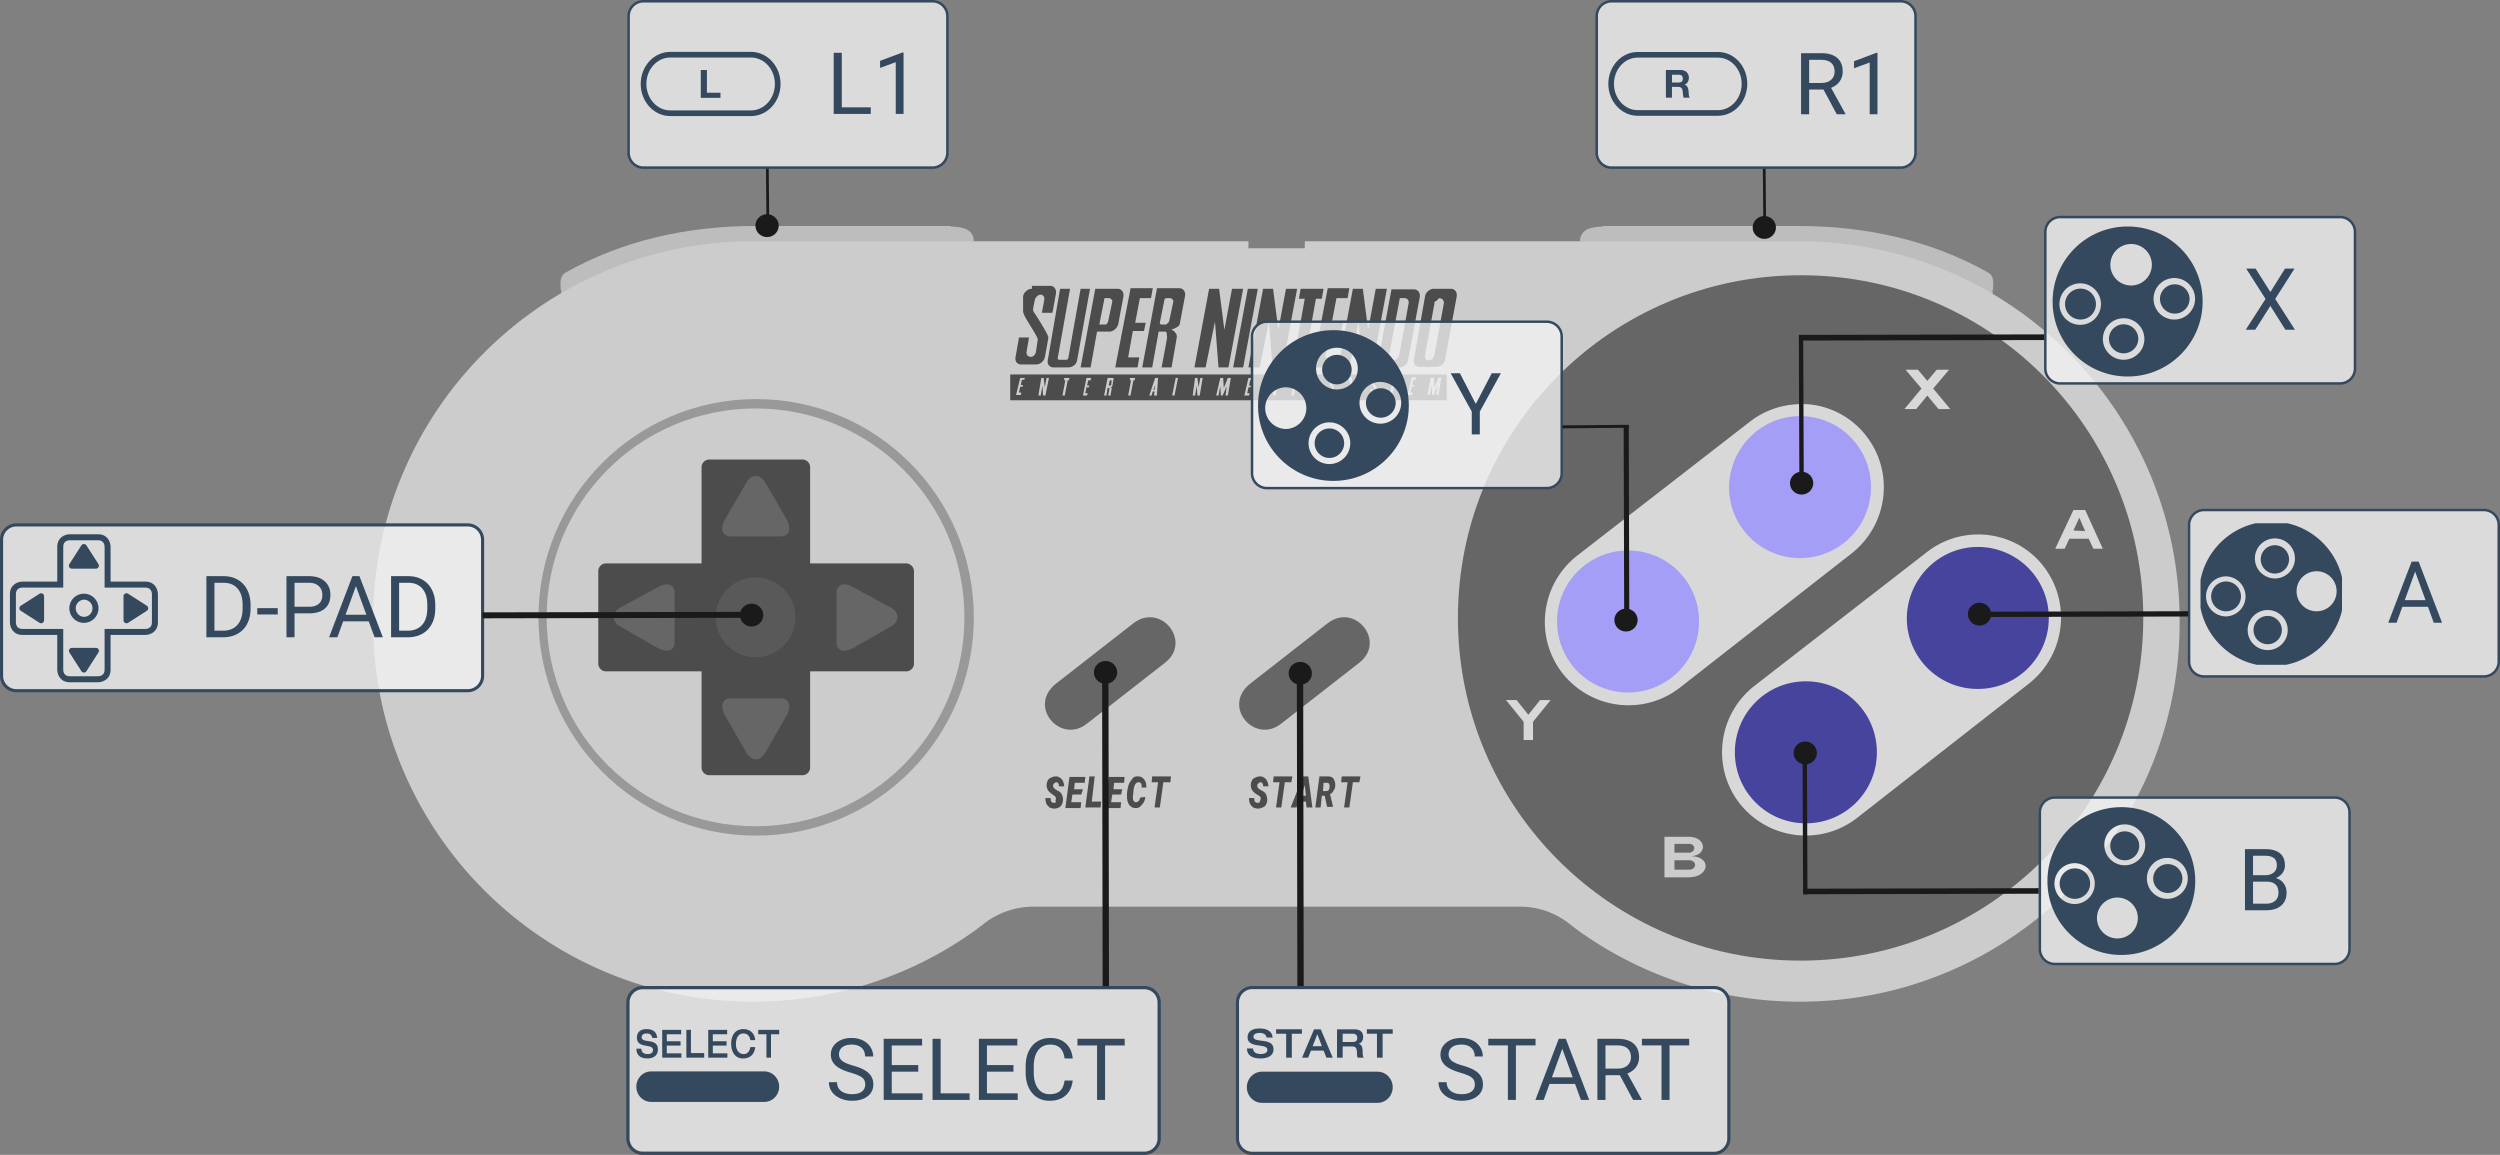 <svg xmlns="http://www.w3.org/2000/svg" xmlns:xlink="http://www.w3.org/1999/xlink" viewBox="0 0 633.876 292.823"><rect x="0" y="0" width="633.876" height="292.823" fill="#808080" stroke="none"/><path d="M406.403 57.446c-1.19 0-2.529.149-3.719.595-1.19.446-2.083 1.637-2.083 3.124h.744c0 .298 0 .744.446.744l52.965-.149c18.895.595 35.409 6.1 49.691 14.878.595.298.893-.298.893-.595 0-1.041-.149-1.785-.149-2.529h.149c0-1.041.149-1.785 0-2.529s-.446-1.488-1.339-1.934c-14.283-8.034-30.648-11.753-48.055-11.753h-49.543v.148zm-165.291 0c1.19 0 2.529.149 3.719.595 1.19.446 2.083 1.637 2.083 3.124h-.744c0 .298 0 .744-.446.744l-52.965-.149c-18.895.595-35.409 6.1-49.691 14.878-.595.298-.893-.298-.893-.595 0-1.041.149-1.785.149-2.529h-.149c0-1.041-.149-1.785 0-2.529s.446-1.488 1.339-1.934c14.283-8.034 30.648-11.753 48.055-11.753h49.543v.148z" fill="#bdbdbd"/><path d="M190.974 61.166h125.568v1.785h14.283v-1.785h125.419c53.262 0 96.407 43.145 96.407 96.407.149 53.262-42.996 96.407-96.259 96.407-21.126 0-40.467-6.695-56.386-18.151l-1.934-1.488c-3.571-2.827-7.885-4.463-12.795-4.463H262.089a20.572 20.572 0 0 0-12.795 4.463l-1.934 1.488c-15.919 11.456-35.409 18.151-56.386 18.151-53.262 0-96.407-43.145-96.407-96.407s43.145-96.407 96.407-96.407z" fill="#ccc"/><path d="M94.567 255.468V56.256H552.65v199.212H94.567z" fill="none"/><path d="M267.743 202.652c0-.446-.149-.744-.446-.893l-.595-.446c-.893-.595-1.339-1.339-1.339-2.232 0-.446.149-.893.298-1.19.149-.298.446-.595.893-.744a2.8 2.8 0 0 1 1.19-.298c.595 0 1.041.298 1.488.744.298.446.595 1.041.595 1.785h-1.339c0-.298 0-.595-.149-.744s-.298-.298-.446-.298c-.298 0-.446.149-.595.298s-.298.298-.298.595c0 .298.149.595.595.893s.744.446 1.041.595c.595.446.893 1.19.893 2.083 0 .446-.149.893-.298 1.19a1.79 1.79 0 0 1-.744.744 2.8 2.8 0 0 1-1.19.298c-.298 0-.595-.149-.893-.149-.298-.149-.446-.298-.744-.595-.446-.446-.595-1.19-.595-1.934h1.339c0 .446 0 .744.149.893s.298.298.595.298c.298 0 .446 0 .595-.149-.149-.297-.149-.595 0-.744zm29.011-4.314h-1.785l-.893 6.397h-1.339l.893-6.397h-1.637l.149-1.488h4.761l-.149 1.488zm-6.397 3.719a2.515 2.515 0 0 1-.446 1.488c-.298.446-.595.744-.893 1.041-.446.298-.744.298-1.19.298-.595 0-1.041-.298-1.488-.744-.298-.446-.595-1.19-.595-2.083 0-.595 0-1.19.149-1.934s.298-1.339.595-1.785.595-.893.893-1.19c.446-.298.744-.298 1.19-.298.595 0 1.19.298 1.488.744.446.446.595 1.19.595 2.083h-1.19c0-.446 0-.893-.149-1.041-.149-.149-.298-.298-.595-.298-.744 0-1.19.744-1.339 2.232 0 .744-.149 1.19-.149 1.488 0 .893.298 1.339.744 1.339.298 0 .595-.149.744-.298l.446-.893 1.19-.149zm-6.1-.595h-2.232l-.298 1.934h2.529l-.149 1.488h-4.017l1.041-7.885h4.017l-.149 1.488h-2.529l-.149 1.637h2.232l-.296 1.338zm-7.439 1.785h2.38l-.149 1.488h-3.868l1.041-7.885h1.339l-.743 6.397zm-2.678-1.785h-2.232l-.298 1.934h2.529l-.149 1.488h-3.868l1.041-7.885h4.017l-.149 1.488h-2.529l-.149 1.637h2.232l-.445 1.338zm45.526 1.19c0-.446-.149-.744-.446-.893l-.744-.446c-.893-.595-1.339-1.339-1.339-2.232 0-.446.149-.893.298-1.19.149-.298.446-.595.893-.744a2.8 2.8 0 0 1 1.19-.298c.595 0 1.041.298 1.488.744.298.446.595 1.041.595 1.785h-1.339c0-.298 0-.595-.149-.744s-.298-.298-.446-.298c-.298 0-.446.149-.595.298s-.298.298-.298.595c0 .298.149.595.595.893s.744.446 1.041.595c.595.446.893 1.19.893 2.083 0 .446-.149.893-.298 1.19a1.525 1.525 0 0 1-.893.744 2.8 2.8 0 0 1-1.19.298c-.298 0-.595-.149-.893-.149-.298-.149-.446-.298-.744-.595-.446-.446-.595-1.19-.595-1.934h1.339c0 .446 0 .744.149.893s.298.298.595.298c.298 0 .446 0 .595-.149.149-.297.149-.595.298-.744zm24.994-4.314h-1.637l-.893 6.397h-1.339l.893-6.397h-1.637l.149-1.488h4.761l-.297 1.488zm-9.224 2.231h.744c.149 0 .446 0 .595-.149s.298-.298.298-.595c0-.298.149-.446 0-.744 0-.446-.298-.595-.595-.595h-.893l-.149 2.083zm-.297 1.339l-.298 2.827h-1.339l1.041-7.885h2.083c.595 0 1.19.149 1.488.595s.446 1.041.446 1.637-.149 1.041-.446 1.339a1.34 1.34 0 0 1-.893.893l.744 3.124v.149h-1.488l-.595-2.827h-.744v.148h.001zm-5.803 1.339l-.595 1.488h-1.488l3.124-7.885h1.339l1.041 7.885h-1.488l-.149-1.488h-1.784zm.596-1.487h1.19l-.298-2.678-.892 2.678zm-2.53-3.422h-1.637l-.893 6.397h-1.339l.893-6.397h-1.637l.149-1.488h4.761l-.297 1.488z" fill="#4c4c4c"/><path d="M246.319 156.531c0 30.202-24.399 54.75-54.601 54.75s-54.601-24.548-54.601-54.75 24.399-54.75 54.601-54.75 54.601 24.549 54.601 54.75" fill="#999"/><path d="M246.319 156.531c0 30.202-24.399 54.75-54.601 54.75s-54.601-24.548-54.601-54.75 24.399-54.75 54.601-54.75 54.601 24.549 54.601 54.75" fill="none" stroke="#999" stroke-width="1.19"/><path d="M244.534 156.531c0 29.309-23.655 52.965-52.965 52.965s-52.965-23.656-52.965-52.965 23.656-52.965 52.965-52.965 52.965 23.656 52.965 52.965" fill="#ccc"/><path d="M543.426 156.68c0 47.906-38.979 86.886-86.886 86.886-48.055 0-86.886-38.98-86.886-86.886 0-48.055 38.979-86.886 86.886-86.886 47.907-.148 86.886 38.831 86.886 86.886" fill="#666"/><path d="M229.656 142.844h-24.251v-24.399c0-1.041-.893-1.934-1.934-1.934h-23.656c-1.041 0-1.934.893-1.934 1.934v24.399H153.63c-1.041 0-1.934.893-1.934 1.934v23.507c0 1.041.893 1.934 1.934 1.934h24.251v24.399c0 1.041.893 1.934 1.934 1.934h23.656c1.041 0 1.934-.893 1.934-1.934v-24.399h24.399c1.041 0 1.934-.893 1.934-1.934v-23.656a2.085 2.085 0 0 0-2.082-1.785" fill="#4c4c4c"/><path d="M157.351 154.002c-2.38 1.339-2.38 3.571 0 4.91l9.373 5.356c2.38 1.339 4.314.744 4.314-1.339v-12.646c0-2.083-1.934-2.827-4.315-1.339l-9.372 5.058c-2.38 1.339-2.38 3.571 0 4.91l9.373 5.356c2.38 1.339 4.315.744 4.315-1.339v-12.646c0-2.083-1.934-2.827-4.315-1.339l-9.373 5.058zm68.437 0c2.38 1.339 2.38 3.571 0 4.91l-9.373 5.356c-2.38 1.339-4.315.744-4.315-1.339v-12.646c0-2.083 1.934-2.827 4.315-1.339l9.373 5.058c2.38 1.339 2.38 3.571 0 4.91l-9.373 5.356c-2.38 1.339-4.315.744-4.315-1.339v-12.646c0-2.083 1.934-2.827 4.315-1.339l9.373 5.058zm-31.69-31.54c-1.339-2.38-3.571-2.38-4.91 0l-5.356 9.224c-1.339 2.38-.744 4.315 1.488 4.315h12.646c2.083 0 2.827-1.934 1.488-4.315l-5.356-9.224c-1.339-2.38-3.571-2.38-4.91 0l-5.356 9.224c-1.339 2.38-.744 4.315 1.488 4.315h12.646c2.083 0 2.827-1.934 1.488-4.315l-5.356-9.224zm0 68.288c-1.339 2.38-3.571 2.38-4.91 0l-5.356-9.373c-1.339-2.38-.744-4.315 1.488-4.315h12.646c2.083 0 2.827 1.934 1.488 4.315l-5.356 9.373c-1.339 2.38-3.571 2.38-4.91 0l-5.356-9.373c-1.339-2.38-.744-4.315 1.488-4.315h12.646c2.083 0 2.827 1.934 1.488 4.315l-5.356 9.373z" fill="#666"/><path d="M292.886 97.616l-.446 1.19h.298l.148-1.19zm-11.456-1.339l-.298 1.339s0 .149.149.149h.298l.149-.149.149-1.041-.149-.149h-.298v-.149zm46.419-.446h1.339l-.149.595h-.298l-.744 3.868h-.595l.744-3.868h-.298l.001-.595zm-5.654 0h.595l.298 2.38.446-2.38h.595l-.744 4.463h-.595l-.149-2.529-.446 2.529h-.595l.595-4.463zm-5.653 0h1.19l-.149.595h-.595l-.298 1.339h.595l-.149.446h-.595l-.298 1.488h.595l-.149.595h-1.19l1.043-4.463zm-7.142 0h.744l.149 2.529 1.041-2.529h.744l-.744 4.463h-.595l.298-2.38-1.041 2.38h-.446l-.149-2.38-.446 2.38h-.595l1.04-4.463zm-6.397 0h.595l.298 2.38.446-2.38h.595l-.744 4.463h-.595l-.149-2.529-.446 2.529h-.595l.595-4.463zm-4.91 0h.595l-.893 4.463h-.595l.893-4.463zm-5.207 0h.744l-.298 4.463h-.744l.149-1.041h-.446l-.298 1.041h-.595l1.488-4.463zm-6.397 0h1.339l-.149.595h-.298l-.744 3.868h-.595l.744-3.868h-.298l.001-.595zm-5.654 0h1.19c.298 0 .446.149.298.446l-.298 1.637c0 .149-.298.298-.446.446h.298v.149l-.298 1.785h-.595s.298-1.488.298-1.637v-.297h-.446l-.298 1.934h-.595l.892-4.463zm-5.356 0h1.19l-.149.595h-.595l-.298 1.339h.595l-.149.446h-.595l-.298 1.488h.595l-.149.595h-1.041l.894-4.463zm-5.653 0h1.339l-.149.595h-.298l-.744 3.868h-.595l.744-3.868h-.298l.001-.595zm-5.802 0h.595l.298 2.38.446-2.38h.595l-.893 4.463h-.595l-.149-2.529-.446 2.529h-.595l.744-4.463zm-5.356 0h1.19l-.149.446h-.595l-.298 1.339h.595l-.149.446h-.595l-.298 1.488h.595l-.149.595h-1.19l1.043-4.314zm104.143-.149h.744l.149 2.529 1.041-2.529h.744l-.744 4.463h-.595l.298-2.38-.893 2.38h-.446l-.149-2.38-.446 2.38h-.595l.892-4.463zm-4.909 0h1.19l-.149.595h-.595l-.298 1.339h.595l-.149.446h-.595l-.298 1.488h.595l-.149.595h-1.19l1.043-4.463zm-5.059 0h1.339l-.149.595h-.298l-.744 3.868h-.595l.744-3.868h-.298l.001-.595zm-4.463 0h.893c.298 0 .446.149.298.446l-.149 1.041h-.446l.149-.744c0-.149 0-.298-.298-.298a.32.32 0 0 0-.298.298l-.149.595v.149s.744 1.19.744 1.339v.149c0 .149-.149 1.19-.149 1.19 0 .298-.298.446-.446.446h-.893c-.298 0-.446-.149-.298-.446l.149-1.19h.595l-.149.744a.32.32 0 0 0 .298.298.32.32 0 0 0 .298-.298l.149-.595c-.149-.298-.744-1.19-.893-1.488v-.298c0-.149.149-.893.149-.893l.446-.445zm-6.397 0h.744l.149 1.637.893-1.637h.744l-1.488 2.529-.298 1.934h-.595l.298-1.934-.447-2.529zm-4.464 0h.893c.298 0 .446.149.298.446l-.149 1.041h-.446l.149-.744a.32.32 0 0 0-.298-.298.32.32 0 0 0-.298.298l-.149.595v.149c.149 0 .744 1.19.744 1.339v.149c0 .149-.149 1.19-.149 1.19 0 .298-.298.446-.446.446h-.744c-.298 0-.446-.149-.298-.446l.149-1.19h.595l-.149.744c0 .149 0 .298.298.298a.32.32 0 0 0 .298-.298l.149-.595c-.149-.298-.744-1.19-.893-1.488v-.298c0-.149.149-.893.149-.893l.297-.445zm-81.381 5.802h110.69v-6.546h-110.69v6.546zm39.426-25.887h1.19c.298 0 .893.595.744.893l-1.041 4.91c0 .298-.744.893-.893.893h-1.041c-.149 0-.446-.149-.446-.298v-.149l1.19-5.951.297-.298zm-15.473 0h1.19c.298 0 .893.595.744.893l-1.041 4.91c0 .298-.446.893-.595.893h-1.637v-.149l1.19-5.951c.001-.447.15-.596.149-.596m84.803 0c.744 0 1.339.595 1.19 1.339l-2.38 13.092c-.149.744-.744 1.339-1.488 1.339s-1.041-.595-.893-1.339l2.38-13.092v-.298l.149-.149.149-.149h.149l.744-.743zm-9.968 0h1.19c.744 0 1.19.595 1.041 1.339l-2.38 13.092c-.149.744-.893 1.339-1.637 1.339h-1.19l2.976-15.77zm8.629-2.38c-1.041 0-2.083.893-2.232 1.934l-2.827 16.068c-.149 1.041.446 1.785 1.488 1.785h4.166c1.041 0 2.083-.744 2.232-1.785l2.976-16.068c.149-1.041-.446-1.934-1.488-1.934h-4.315zm-10.712 0l-3.719 19.936h5.654c1.041 0 2.083-.744 2.232-1.785l2.976-16.068c.149-1.041-.446-1.934-1.488-1.934h-5.654v-.149h-.001zm-9.819 0l-3.719 19.936h2.827l2.38-11.605.893 11.605h2.529l3.719-19.936h-2.827l-1.934 10.414-1.339-10.414h-2.529zm-6.397 0l-3.868 19.936h5.654l.446-2.529h-2.827l1.19-6.695h2.827l.446-2.083h-2.827l1.19-6.249h2.827l.446-2.529h-5.505l.001.149zm-6.844 0l-.446 2.529h1.488L327.7 93.153h2.827l3.124-17.407h1.488l.446-2.529h-5.802zm-9.522 0l-3.719 19.936h2.827l2.38-11.605.893 11.605h2.529l3.719-19.936h-2.827l-1.934 10.414-1.339-10.414h-2.529zm-3.868 0l-3.719 19.936h2.529l3.719-19.936h-2.529zm-9.819 0l-3.719 19.936h2.827l2.38-11.605.893 11.605h2.529l3.719-19.936h-2.827l-1.934 10.414-1.339-10.414h-2.529zm-13.241 0l-3.719 19.936h2.529l1.637-9.075h1.785c.298.149.298.595.298.893s.149.595 0 .893c0 .298-1.339 7.29-1.339 7.29h2.529s1.339-7.588 1.339-7.736c0-.149 0-.446-.149-.744-.149-.149-.298-.446-.446-.595-.298-.298-.744-.446-.744-.446h-.149c.744-.298 2.083-.744 2.232-1.488l1.339-7.141c.149-1.041-.446-1.934-1.488-1.934h-5.654v.147zm-6.695 0l-3.868 19.936h5.654l.446-2.529h-2.827l1.19-6.695h2.827l.446-2.083h-2.678l1.19-6.249h2.827l.446-2.529h-5.654l.001.149zm-8.927 0l-3.719 19.936h2.529l1.637-9.075h3.124c1.041 0 1.934-.893 2.232-1.785l1.339-7.141c.149-1.041-.446-1.934-1.488-1.934l-5.654-.001zm-8.926 0l-3.124 18.151c-.149 1.041.446 1.785 1.488 1.785h3.719c1.041 0 2.083-.744 2.232-1.785l3.273-18.151h-2.38l-3.124 17.556c0 .298-.298.446-.595.446h-1.637c-.298 0-.446-.149-.446-.446l3.124-17.556h-2.53zm-7.142 0c-1.041 0-2.083.893-2.232 1.934v3.124c0 .446 0 1.19.149 1.19.149 1.041 3.719 5.951 3.571 6.695-.149.744-.446 2.976-.446 2.976-.149.744-.595 1.339-1.339 1.339s-1.19-.595-1.041-1.339l.595-3.571h-2.529l-.893 5.058c-.149 1.041.446 1.785 1.488 1.785h3.719c1.041 0 1.934-.744 2.232-1.785 0 0 .893-4.761.893-5.058 0-.298-.149-.446-.149-.446 0-.446-3.124-5.505-3.422-5.802-.149-.149-.298-.595-.298-.893s.446-2.38.446-2.38c.149-.744.893-1.339 1.488-1.339s1.041.595.893 1.339l-.595 3.273h2.678l.893-4.91c.149-1.041-.446-1.934-1.488-1.934h-4.612l-.001.744z" fill="#4c4c4c"/><path d="M295.267 168.136l-19.639 15.324c-6.695 5.356-15.175-4.315-7.885-10.117l19.639-15.324c6.992-5.356 15.026 4.761 7.885 10.117m49.245 0l-19.639 15.324c-6.695 5.356-15.175-4.315-7.885-10.117l19.639-15.324c6.992-5.356 15.026 4.761 7.885 10.117" fill="#666"/><path d="M486.296 93.748h-3.124l4.017 4.761-4.315 5.207h2.976l2.827-3.422 2.827 3.422h2.976l-4.315-5.207 4.017-4.761h-3.124l-2.38 2.827-2.382-2.827zm39.426 35.557h2.976l4.463 9.819h-2.38l-1.19-2.529h-4.91l-1.19 2.529h-2.38l4.611-9.819zm2.975 5.356l-1.488-3.422-1.488 3.273 2.976.149zm-144.164 42.848h-2.678l4.463 5.505v4.612h2.38v-4.612l4.463-5.505h-2.678l-2.976 3.719-2.974-3.719z" fill="#d8d8d8"/><path d="M422.024 212.174h6.546c4.166.298 4.315 4.612.298 4.91 5.058.149 4.612 5.058-.298 5.356h-6.546v-10.266zm6.547 8.332c1.637-.298 1.637-2.083 0-2.38h-4.017v2.38h4.017zm0-4.315c1.637-.595 1.041-2.083 0-2.232h-4.017v2.232h4.017z" fill="#ccc"/><path d="M412.8 139.571c-9.968 0-18.002 8.034-18.002 18.002s8.034 18.002 18.002 18.002c9.968 0 18.002-8.034 18.002-18.002s-8.034-18.002-18.002-18.002zm0 1.488c9.075 0 16.514 7.29 16.514 16.514 0 9.075-7.29 16.514-16.514 16.514-9.075 0-16.514-7.29-16.514-16.514s7.439-16.514 16.514-16.514zm43.592-35.558c-9.968 0-18.002 8.034-18.002 18.002s8.034 18.002 18.002 18.002c9.968 0 18.002-8.034 18.002-18.002s-8.034-18.002-18.002-18.002zm0 1.488c9.075 0 16.514 7.29 16.514 16.514 0 9.075-7.29 16.514-16.514 16.514s-16.365-7.439-16.365-16.514 7.289-16.514 16.365-16.514zm1.488 65.759c-9.925-.018-17.984 8.013-18.002 17.938v.064c-.018 9.925 8.013 17.984 17.938 18.002h.064c9.925.018 17.984-8.013 18.002-17.938v-.064c.018-9.925-8.013-17.984-17.938-18.002h-.064zm0 1.488c9.075 0 16.365 7.29 16.365 16.514 0 9.075-7.29 16.365-16.365 16.365s-16.514-7.29-16.514-16.365c.148-9.224 7.438-16.514 16.514-16.514zm43.591-35.558c-9.925-.018-17.984 8.013-18.002 17.938v.064c-.018 9.925 8.013 17.984 17.938 18.002h.064c9.925.018 17.984-8.013 18.002-17.938v-.064c.018-9.925-8.013-17.984-17.938-18.002h-.064zm0 1.488c9.075 0 16.514 7.29 16.514 16.514 0 9.075-7.29 16.514-16.514 16.514-9.075 0-16.514-7.29-16.514-16.514.149-9.075 7.439-16.514 16.514-16.514z" fill="#f4f4f4"/><path d="M518.134 143.588c7.141 9.224 5.505 22.465-3.719 29.755l-43.592 34.07c-9.224 7.141-22.465 5.505-29.755-3.719-7.141-9.224-5.505-22.465 3.719-29.755l43.74-33.921a21.162 21.162 0 0 1 11.605-4.463c6.546-.447 13.539 2.231 18.002 8.033z" fill="#d8d8d8"/><path d="M501.471 138.678c9.925-.018 17.984 8.013 18.002 17.938v.064c.018 9.925-8.013 17.984-17.938 18.002h-.064c-9.925.018-17.984-8.013-18.002-17.938v-.064c.149-9.968 8.183-18.002 18.002-18.002z" fill="#47449e"/><path d="M473.204 110.559c7.141 9.224 5.505 22.465-3.719 29.755l-43.592 34.07c-9.224 7.141-22.465 5.505-29.755-3.719-7.141-9.224-5.505-22.465 3.719-29.755l43.74-33.921a21.162 21.162 0 0 1 11.605-4.463c6.546-.596 13.538 2.231 18.002 8.033z" fill="#d8d8d8"/><path d="M456.392 105.501c9.968 0 18.002 8.034 18.002 18.002s-8.034 18.002-18.002 18.002c-9.925.018-17.984-8.013-18.002-17.938v-.064c.149-9.968 8.183-18.002 18.002-18.002z" fill="#a59ef7"/><path d="M457.88 172.748c9.925-.018 17.984 8.013 18.002 17.938v.064c.018 9.925-8.013 17.984-17.938 18.002h-.064c-9.925.018-17.984-8.013-18.002-17.938v-.064c-.018-9.925 8.013-17.984 17.938-18.002h.064z" fill="#47449e"/><path d="M412.8 139.571c9.968 0 18.002 8.034 18.002 18.002s-8.034 18.002-18.002 18.002c-9.968 0-18.002-8.034-18.002-18.002s8.034-18.002 18.002-18.002z" fill="#a59ef7"/><circle cx="191.569" cy="156.531" r="10.117" fill="#595959"/><path d="M4.159 133.091h114.435a3.764 3.764 0 0 1 3.765 3.763v34.505a3.764 3.764 0 0 1-3.763 3.765H4.159a3.764 3.764 0 0 1-3.764-3.764v-34.504a3.765 3.765 0 0 1 3.764-3.765z" fill="#f1f1f1" fill-opacity=".8" stroke="#35495e" stroke-width=".789"/><path d="M24.877 172.988h-7.2c-2.318 0-3.159-1.89-3.159-3.16v-8.842H5.674c-2.319 0-3.16-1.89-3.16-3.16v-7.2c0-2.318 1.89-3.16 3.16-3.16h8.844v-8.843c0-2.319 1.889-3.16 3.158-3.16h7.201c2.319 0 3.16 1.89 3.16 3.16v8.843h8.841c1.217 0 2.182.532 2.718 1.499.21.38.462 1.126.435 1.66h.008v7.2c0 2.318-1.89 3.16-3.16 3.16h-8.842v8.842c0 2.32-1.89 3.16-3.16 3.16v.001zM5.674 148.984c-.38.006-1.641.14-1.641 1.64v7.2c.006.38.14 1.642 1.641 1.642h10.362v10.36c.005.381.14 1.642 1.64 1.642h7.197c.389-.006 1.645-.144 1.645-1.641v-10.36h10.36c.38-.006 1.64-.142 1.64-1.642v-7.21c-.004-.291-.113-1.63-1.64-1.63H26.52v-10.362c-.007-.38-.141-1.641-1.642-1.641h-7.2c-.381.006-1.64.14-1.64 1.641v10.361H5.674z" fill="#35495e"/><path d="M21.279 157.923c-2.038 0-3.696-1.658-3.696-3.697s1.658-3.696 3.695-3.696a3.7 3.7 0 0 1 3.696 3.696 3.7 3.7 0 0 1-3.695 3.697zm0-5.874a2.18 2.18 0 0 0-.001 4.355c1.201 0 2.177-.977 2.177-2.178s-.977-2.177-2.176-2.177z" fill="#35495e"/><g fill="#35495e"><path d="M21.277 138.686l-3.043 4.743h6.088l-3.045-4.743z"/><path d="M24.321 144.188h-6.088a.76.76 0 0 1-.639-1.17l3.043-4.742c.28-.437 1-.436 1.278 0l3.045 4.743a.761.761 0 0 1-.639 1.169zm-4.697-1.518h3.308l-1.655-2.578-1.653 2.578z"/></g><g fill="#35495e"><path d="M5.679 154.226l4.742 3.042v-6.085l-4.742 3.043z"/><path d="M10.421 158.028a.763.763 0 0 1-.41-.12l-4.743-3.043a.757.757 0 0 1 0-1.278l4.743-3.043a.76.76 0 0 1 1.17.639v6.085c0 .42-.34.76-.76.76zm-3.336-3.802l2.577 1.653v-3.306l-2.577 1.653z"/></g><g fill="#35495e"><path d="M36.819 154.225l-4.743-3.042v6.085l4.743-3.043z"/><path d="M32.077 158.028a.76.76 0 0 1-.76-.76v-6.085a.758.758 0 0 1 1.17-.64l4.745 3.043a.76.76 0 0 1 0 1.278l-4.745 3.043a.763.763 0 0 1-.41.12v.001zm.76-5.456v3.307l2.577-1.654-2.577-1.653z"/></g><g fill="#35495e"><path d="M21.277 169.766l3.045-4.743h-6.088l3.043 4.743z"/><path d="M21.277 170.525a.758.758 0 0 1-.639-.35l-3.043-4.742a.761.761 0 0 1 .64-1.17h6.087a.758.758 0 0 1 .64 1.17l-3.046 4.743a.757.757 0 0 1-.639.349zm-1.653-4.743l1.653 2.577 1.655-2.577h-3.308z"/></g><path d="M52.326 161.582v-15.496h4.373c1.348 0 2.54.298 3.576.894s1.834 1.444 2.395 2.544c.567 1.1.855 2.363.862 3.789v.99c0 1.461-.284 2.742-.852 3.842a5.907 5.907 0 0 1-2.416 2.533c-1.043.589-2.26.89-3.65.904h-4.29.002zm2.044-13.814v12.143h2.15c1.575 0 2.798-.489 3.671-1.468.88-.98 1.32-2.373 1.32-4.183v-.904c0-1.76-.415-3.126-1.245-4.098-.824-.98-1.994-1.476-3.512-1.49H54.37zm16.049 8.035h-5.194v-1.607h5.194v1.607zm4.257-.287v6.066h-2.043v-15.496h5.715c1.696 0 3.023.433 3.98 1.299.966.865 1.448 2.011 1.448 3.437 0 1.505-.472 2.665-1.416 3.48-.936.81-2.28 1.214-4.033 1.214h-3.651zm0-1.671h3.672c1.093 0 1.93-.256 2.512-.766.582-.518.873-1.263.873-2.235 0-.923-.291-1.66-.873-2.214-.582-.553-1.38-.84-2.395-.862h-3.788l-.001 6.077zm18.817 3.693h-6.492l-1.459 4.045h-2.107l5.917-15.497h1.789l5.928 15.497h-2.097l-1.479-4.045zm-5.875-1.681h5.268l-2.64-7.248-2.628 7.248zm11.537 5.725v-15.496h4.374c1.349 0 2.54.298 3.576.894 1.036.596 1.835 1.444 2.395 2.544.568 1.1.855 2.363.862 3.789v.99c0 1.461-.284 2.742-.852 3.842a5.91 5.91 0 0 1-2.415 2.533c-1.044.589-2.26.89-3.651.904h-4.289zm2.043-13.814v12.143h2.15c1.575 0 2.8-.489 3.672-1.468.88-.98 1.32-2.373 1.32-4.183v-.904c0-1.76-.415-3.126-1.245-4.098-.824-.98-1.994-1.476-3.512-1.49h-2.385z" fill="#35495e"/><path d="M317.525 250.4h117.06a3.765 3.765 0 0 1 3.764 3.763v34.497a3.764 3.764 0 0 1-3.764 3.764h-117.06a3.764 3.764 0 0 1-3.764-3.764v-34.497a3.764 3.764 0 0 1 3.764-3.764v.001z" fill="#f1f1f1" fill-opacity=".8" stroke="#35495e" stroke-width=".798"/><path d="M349.129 268.169h1.434v-6.063h2.558v-1.128h-6.548v1.128h2.557l-.001 6.063zm-8.694-3.966v-2.097h2.476c.753 0 1.223.29 1.223 1.036 0 .806-.43 1.06-1.223 1.06l-2.476.001zm-1.431 3.966h1.43v-2.84h2.438c1.05 0 1.185.726 1.185 1.751 0 .525.068.888.174 1.089h1.548c-.28-.394-.289-1.197-.289-1.543 0-1.016-.18-1.762-.992-1.94v-.021c.642-.21 1.126-.795 1.126-1.733 0-1.117-.562-1.95-2.3-1.95h-4.317l-.003 7.187zm-8.865 0h1.548l.706-1.782h3.21l.716 1.782h1.6l-3.039-7.19h-1.7l-3.041 7.19zm2.685-2.91l1.184-3.035 1.166 3.035h-2.35zm-6.716 2.91h1.431v-6.063h2.561v-1.128h-6.553v1.128h2.561v6.063zM316.326 263c0 2.949 5.024 1.396 5.024 3.18 0 .79-.81 1.062-1.68 1.062-1.176 0-1.919-.455-1.958-1.404h-1.547c.021 1.513 1.003 2.532 3.461 2.532 1.452 0 3.273-.485 3.273-2.34 0-3.071-5.082-1.45-5.082-3.14 0-.675.63-.986 1.586-.986 1.193 0 1.672.603 1.722 1.158h1.547c-.184-2.088-2.285-2.286-3.337-2.286-1.663 0-3.01.621-3.01 2.224m32.955 8.73h-29.305c-2.118 0-3.836 1.769-3.836 3.949s1.718 3.948 3.836 3.948h29.305c2.119 0 3.836-1.767 3.836-3.948s-1.717-3.948-3.836-3.948v-.001zm20.974.25c-1.752-.504-3.03-1.122-3.831-1.853-.795-.738-1.192-1.646-1.192-2.724 0-1.22.486-2.228 1.458-3.023.98-.802 2.25-1.203 3.81-1.203 1.065 0 2.012.206 2.842.618.837.411 1.483.979 1.937 1.702.457.707.697 1.532.692 2.374h-2.054c0-.937-.298-1.671-.894-2.203-.596-.54-1.437-.81-2.523-.81-1.007 0-1.795.224-2.362.671-.561.44-.841 1.054-.841 1.841 0 .632.266 1.168.798 1.607.54.433 1.451.83 2.735 1.192 1.292.362 2.3.763 3.023 1.203.73.433 1.27.94 1.618 1.522.354.582.532 1.267.532 2.054 0 1.256-.49 2.264-1.469 3.023-.98.752-2.288 1.128-3.927 1.128a7.34 7.34 0 0 1-2.98-.607c-.922-.412-1.636-.972-2.14-1.682-.496-.709-.744-1.514-.744-2.415h2.054c0 .936.344 1.678 1.032 2.224.695.54 1.621.809 2.778.809 1.078 0 1.905-.22 2.48-.66s.862-1.04.862-1.798-.266-1.345-.798-1.756c-.533-.419-1.498-.83-2.896-1.235v.001zm19.083-6.908h-4.98v13.815h-2.033v-13.815h-4.97v-1.682h11.983v1.682zm10.026 9.77h-6.492l-1.458 4.045h-2.108l5.918-15.497h1.788l5.928 15.497h-2.097l-1.479-4.045zm-5.875-1.681h5.268l-2.64-7.248-2.628 7.248zm17.221-.543h-3.64v6.269h-2.054V263.39h5.13c1.745 0 3.086.398 4.023 1.192.943.795 1.415 1.951 1.415 3.47 0 .965-.262 1.806-.787 2.522-.518.717-1.242 1.252-2.172 1.607l3.64 6.577v.128h-2.192l-3.363-6.268zm-3.64-1.671h3.14c1.014 0 1.82-.263 2.415-.788.603-.525.905-1.227.905-2.107 0-.958-.288-1.692-.862-2.203-.568-.511-1.391-.77-2.47-.777h-3.129l.001 5.875zm21.222-5.875h-4.981v13.815h-2.033v-13.815h-4.97v-1.682h11.984v1.682z" fill="#35495e"/><path d="M162.968 250.415h127.183a3.762 3.762 0 0 1 3.76 3.76v34.472a3.762 3.762 0 0 1-3.76 3.76H162.968a3.762 3.762 0 0 1-3.76-3.76v-34.471a3.76 3.76 0 0 1 3.76-3.761c-.001 0 0 0 0 0z" fill="#f1f1f1" fill-opacity=".8" stroke="#35495e" stroke-width=".829"/><path d="M193.799 271.657h-28.698c-2.075 0-3.757 1.731-3.757 3.866s1.682 3.867 3.757 3.867h28.698c2.074 0 3.756-1.73 3.756-3.867s-1.682-3.866-3.756-3.866zm.528-3.487h1.16v-5.936h2.075v-1.103h-5.309v1.102h2.074v5.937zm-2.835-4.438c-.123-1.519-1.115-2.799-3.016-2.799-2.174 0-3.09 1.733-3.09 3.718 0 1.98.957 3.717 2.952 3.717 2.275 0 2.993-1.486 3.155-2.89h-1.25c-.097.74-.499 1.787-1.704 1.787-1.148 0-1.942-1.018-1.942-2.488 0-1.834.794-2.743 1.864-2.743.976 0 1.665.63 1.781 1.697h1.25v.001zm-11.917 4.438h4.86v-1.103h-3.7v-1.953h3.491v-1.103h-3.49v-1.777h3.635v-1.103h-4.795l-.001 7.039zm-5.55 0h4.52v-1.161h-3.359v-5.878h-1.16v7.039h-.001zm-6.12 0h4.86v-1.103h-3.7v-1.953h3.49v-1.103h-3.49v-1.777h3.64v-1.103h-4.8v7.039zm-6.415-5.059c0 2.888 4.071 1.366 4.071 3.113 0 .774-.658 1.04-1.363 1.04-.954 0-1.555-.446-1.587-1.375h-1.252c.014 1.48.812 2.477 2.8 2.477 1.178 0 2.655-.473 2.655-2.29 0-3.006-4.117-1.42-4.117-3.073 0-.662.511-.968 1.283-.968.967 0 1.356.59 1.395 1.136h1.255c-.149-2.043-1.853-2.238-2.704-2.238-1.345 0-2.436.61-2.436 2.178m54.195 8.869c-1.752-.504-3.03-1.122-3.831-1.853-.795-.738-1.192-1.646-1.192-2.724 0-1.22.486-2.228 1.458-3.023.98-.802 2.25-1.203 3.81-1.203 1.065 0 2.012.206 2.842.618.837.411 1.483.979 1.937 1.702.457.707.697 1.532.692 2.374h-2.054c0-.937-.299-1.671-.894-2.203-.596-.54-1.437-.81-2.523-.81-1.007 0-1.795.224-2.363.671-.56.44-.84 1.054-.84 1.841 0 .632.266 1.168.798 1.607.54.433 1.45.83 2.735 1.192 1.291.362 2.299.763 3.023 1.203.73.433 1.27.94 1.617 1.522.355.582.533 1.266.533 2.054 0 1.256-.49 2.263-1.47 3.023-.978.752-2.288 1.128-3.926 1.128a7.34 7.34 0 0 1-2.98-.607c-.923-.411-1.636-.972-2.14-1.682a4.113 4.113 0 0 1-.745-2.415h2.054c0 .936.345 1.678 1.033 2.224.695.54 1.621.809 2.778.809 1.078 0 1.905-.22 2.48-.66.574-.44.861-1.04.861-1.798s-.266-1.345-.798-1.756c-.532-.419-1.497-.83-2.895-1.235v.001zm17.135-.256h-6.716v5.492h7.802v1.67h-9.845V263.39h9.738v1.682h-7.695v4.981h6.716v1.671zm5.684 5.492h7.343v1.67h-9.397V263.39h2.054v13.826zm18.455-5.492h-6.716v5.492h7.801v1.67h-9.845V263.39h9.739v1.682h-7.695v4.981h6.716v1.671zm15.027 2.246c-.191 1.639-.798 2.905-1.82 3.799-1.014.887-2.366 1.33-4.054 1.33-1.831 0-3.3-.656-4.406-1.968-1.1-1.313-1.65-3.07-1.65-5.269v-1.49c0-1.44.256-2.707.766-3.8.518-1.092 1.249-1.93 2.193-2.511.943-.59 2.036-.883 3.278-.883 1.646 0 2.966.46 3.96 1.383.992.916 1.57 2.186 1.734 3.81h-2.054c-.178-1.234-.565-2.128-1.16-2.682-.59-.553-1.416-.83-2.48-.83-1.306 0-2.33.483-3.076 1.448-.738.965-1.107 2.338-1.107 4.118v1.501c0 1.682.351 3.02 1.054 4.013s1.685 1.49 2.948 1.49c1.135 0 2.005-.256 2.607-.767.61-.518 1.015-1.415 1.214-2.692h2.053zm13.187-8.898h-4.981v13.815h-2.033v-13.815h-4.97v-1.682h11.984v1.682z" fill="#35495e"/><path d="M558.818 129.323h70.963a3.777 3.777 0 0 1 3.778 3.776V167.731a3.777 3.777 0 0 1-3.774 3.78h-70.967a3.777 3.777 0 0 1-3.779-3.775V133.101a3.778 3.778 0 0 1 3.779-3.778c-.001 0 0 0 0 0-.001 0-.001 0 0 0z" fill="#f1f1f1" fill-opacity=".8" stroke="#35495e" stroke-width=".634"/><path d="M615.606 153.847h-6.492l-1.459 4.045h-2.107l5.918-15.497h1.788l5.928 15.497h-2.097l-1.479-4.045zm-5.875-1.681h5.268l-2.64-7.248-2.628 7.248z" fill="#35495e"/><g transform="matrix(.992 0 0 -.992 557.5 168.996)"><defs><path id="a" d="M.446.447h36.166v36.166H.446z"/></defs><clipPath id="b"><use xlink:href="#a" overflow="visible"/></clipPath><g clip-path="url(#b)" fill="#35495e"><path d="M30.229 14.114a5.12 5.12 0 1 0-.2 10.238 5.12 5.12 0 0 0 .2-10.238m-10.77 8.396a5.117 5.117 0 1 0 0 10.236 5.117 5.117 0 1 0 0-10.236M17.614 4.197a5.117 5.117 0 1 0 0 10.236 5.117 5.117 0 1 0 0-10.236m-10.639 8.61a5.117 5.117 0 1 0-.004 10.236h.004a5.12 5.12 0 0 0 0-10.236M18.599 37.06C8.383 37.06.101 28.78.101 18.563.101 8.347 8.383.065 18.599.065s18.498 8.282 18.498 18.498c0 10.217-8.282 18.498-18.498 18.497"/><path d="M21.234 9.315a3.62 3.62 0 1 0-7.24.003 3.62 3.62 0 0 0 7.24-.003m-10.445 8.611a3.813 3.813 0 1 0-3.814 3.812h.002a3.812 3.812 0 0 0 3.811-3.812m12.284 9.6a3.62 3.62 0 1 0-7.237-.169 3.62 3.62 0 0 0 7.237.169"/></g></g><path d="M520.983 202.225h70.962a3.777 3.777 0 0 1 3.779 3.775v34.634a3.777 3.777 0 0 1-3.776 3.778H520.983a3.777 3.777 0 0 1-3.779-3.775v-34.633a3.777 3.777 0 0 1 3.774-3.78h.002l.003.001z" fill="#f1f1f1" fill-opacity=".8" stroke="#35495e" stroke-width=".634"/><path d="M569.214 230.794v-15.497h5.066c1.682 0 2.944.348 3.789 1.043.851.696 1.277 1.725 1.277 3.087a3.175 3.175 0 0 1-.617 1.926c-.412.554-.972.983-1.682 1.288.837.234 1.497.681 1.98 1.341.489.653.734 1.433.734 2.342 0 1.39-.45 2.483-1.352 3.278-.9.794-2.174 1.192-3.82 1.192h-5.375zm2.043-7.248v5.577h3.374c.95 0 1.7-.245 2.246-.735.553-.497.83-1.178.83-2.043 0-1.866-1.014-2.8-3.044-2.8h-3.406v.001zm0-1.64h3.087c.894 0 1.607-.223 2.14-.67.538-.447.808-1.054.808-1.82 0-.851-.248-1.469-.745-1.852-.497-.39-1.252-.585-2.267-.585h-3.023v4.927z" fill="#35495e"/><g transform="matrix(1.013 0 0 -1.013 519.025 242.196)"><defs><path id="c" d="M-.735-.735h38.53v38.53H-.735z"/></defs><clipPath id="d"><use xlink:href="#c" overflow="visible"/></clipPath><g clip-path="url(#d)" fill="#35495e"><path d="M30.229 14.114a5.12 5.12 0 1 0-.2 10.238 5.12 5.12 0 0 0 .2-10.238m-10.77 8.396c-2.827 0-5.118 2.292-5.117 5.118s2.292 5.118 5.118 5.118a5.118 5.118 0 1 0-.001-10.236M17.614 4.197a5.117 5.117 0 1 0 0 10.236 5.117 5.117 0 1 0 0-10.236m-10.639 8.61a5.117 5.117 0 1 0-.004 10.236h.004a5.12 5.12 0 0 0 0-10.236M18.599 37.06C8.383 37.06.101 28.78.101 18.563.101 8.347 8.383.065 18.599.065s18.498 8.282 18.498 18.498c0 10.217-8.282 18.498-18.498 18.497"/><path d="M33.884 19.232a3.654 3.654 0 0 0-3.654-3.656 3.654 3.654 0 0 0-3.656 3.654v.003a3.656 3.656 0 0 0 7.31-.001m-23.095-1.306a3.813 3.813 0 1 0-3.814 3.812h.002a3.812 3.812 0 0 0 3.811-3.812m12.284 9.6a3.62 3.62 0 1 0-7.237-.169 3.62 3.62 0 0 0 7.237.169"/></g></g><path d="M522.367 55.037h70.963a3.777 3.777 0 0 1 3.778 3.776V93.445a3.777 3.777 0 0 1-3.775 3.779h-70.966a3.777 3.777 0 0 1-3.778-3.776V58.816a3.777 3.777 0 0 1 3.774-3.78h.002l.002.001z" fill="#f1f1f1" fill-opacity=".8" stroke="#35495e" stroke-width=".634"/><path d="M575.653 74.048l3.715-5.939h2.405l-4.896 7.684 5.013 7.812h-2.426l-3.81-6.045-3.832 6.045h-2.416l5.023-7.812-4.906-7.684h2.395l3.735 5.939z" fill="#35495e"/><g transform="matrix(1.028 0 0 -1.028 520.34 95.529)"><defs><path id="e" d="M-1.618-1.617h40.294v40.294H-1.618z"/></defs><clipPath id="f"><use xlink:href="#e" overflow="visible"/></clipPath><g clip-path="url(#f)" fill="#35495e"><path d="M30.229 14.114a5.12 5.12 0 1 0-.2 10.238 5.12 5.12 0 0 0 .2-10.238m-10.77 8.397a5.117 5.117 0 1 0 0 10.236 5.117 5.117 0 1 0 0-10.236M17.615 4.197a5.117 5.117 0 1 0 0 10.236 5.117 5.117 0 1 0 0-10.236M6.976 12.808a5.118 5.118 0 0 0-.149 10.235h.005a5.118 5.118 0 0 0 .144-10.235m11.623 24.253C8.383 37.061.101 28.78.101 18.563.101 8.347 8.383.065 18.599.065s18.498 8.282 18.498 18.498c0 10.217-8.282 18.498-18.498 18.498"/><path d="M33.884 19.232a3.654 3.654 0 0 0-3.654-3.656 3.654 3.654 0 0 0-3.656 3.654v.003a3.656 3.656 0 0 0 7.31-.001m-12.65-9.917a3.621 3.621 0 0 0-7.24.003c.001 2 1.622 3.619 3.622 3.618s3.619-1.622 3.618-3.621m-10.445 8.611a3.813 3.813 0 1 0-3.814 3.812h.002a3.812 3.812 0 0 0 3.811-3.812"/></g></g><path d="M321.23 81.569h70.963a3.777 3.777 0 0 1 3.778 3.776V119.977a3.777 3.777 0 0 1-3.775 3.779h-70.967a3.777 3.777 0 0 1-3.778-3.776V85.347a3.777 3.777 0 0 1 3.779-3.778z" fill="#f1f1f1" fill-opacity=".8" stroke="#35495e" stroke-width=".635"/><path d="M374.187 102.421l4.044-7.78h2.32l-5.342 9.717v5.779h-2.044v-5.779l-5.342-9.717h2.342l4.022 7.78z" fill="#35495e"/><g transform="matrix(1.033 0 0 -1.033 318.877 121.998)"><defs><path id="g" d="M-1.918-1.917h40.894v40.894H-1.918z"/></defs><clipPath id="h"><use xlink:href="#g" overflow="visible"/></clipPath><g clip-path="url(#h)" fill="#35495e"><path d="M30.229 14.114a5.12 5.12 0 1 0-.2 10.238 5.12 5.12 0 0 0 .2-10.238m-10.77 8.396c-2.827 0-5.118 2.292-5.117 5.118s2.292 5.118 5.118 5.118a5.118 5.118 0 1 0-.001-10.236M17.614 4.197a5.117 5.117 0 1 0 0 10.236 5.117 5.117 0 1 0 0-10.236m-10.639 8.61a5.117 5.117 0 1 0-.004 10.236h.004a5.12 5.12 0 0 0 0-10.236M18.599 37.06C8.383 37.06.101 28.78.101 18.563.101 8.347 8.383.065 18.599.065s18.498 8.282 18.498 18.498c0 10.217-8.282 18.498-18.498 18.497"/><path d="M33.884 19.232a3.654 3.654 0 0 0-3.654-3.656 3.654 3.654 0 0 0-3.656 3.654v.003a3.656 3.656 0 0 0 7.31-.001m-12.65-9.917a3.62 3.62 0 1 0-7.24.003 3.62 3.62 0 0 0 7.24-.003m1.838 18.211a3.62 3.62 0 1 0-7.237-.169 3.62 3.62 0 0 0 7.237.169"/></g></g><path d="M163.159.322h73.278a3.777 3.777 0 0 1 3.777 3.777v34.624a3.778 3.778 0 0 1-3.777 3.778h-73.278a3.777 3.777 0 0 1-3.777-3.777V4.1a3.777 3.777 0 0 1 3.777-3.778c-.001 0 0 0 0 0-.001 0-.001 0 0 0z" fill="#f1f1f1" fill-opacity=".8" stroke="#35495e" stroke-width=".644"/><path d="M213.441 27.215h7.343v1.67h-9.397V13.39h2.054v13.825zm15.656 1.671h-1.98V15.764l-3.97 1.458v-1.788l5.641-2.118h.31l-.001 15.57zm-38.656-14.298c3.327 0 6.034 3.004 6.034 6.695 0 3.698-2.707 6.707-6.034 6.707h-20.565c-3.303-.028-5.99-3.04-5.99-6.707 0-3.663 2.687-6.665 5.978-6.695h20.577m0-1.435h-20.577c-4.096.036-7.412 3.655-7.412 8.13s3.316 8.106 7.412 8.143h20.577c4.126 0 7.47-3.648 7.47-8.143s-3.345-8.13-7.47-8.13z" fill="#35495e"/><path d="M177.684 24.812h4.995V23.51h-3.442v-5.757h-1.553v7.059z" fill="#35495e"/><path d="M408.627.322h73.277a3.777 3.777 0 0 1 3.778 3.776v34.625a3.777 3.777 0 0 1-3.777 3.777h-73.278a3.777 3.777 0 0 1-3.778-3.776V4.1a3.777 3.777 0 0 1 3.776-3.778h.002z" fill="#f1f1f1" fill-opacity=".8" stroke="#35495e" stroke-width=".644"/><path d="M462.349 22.709h-3.64v6.268h-2.053V13.481h5.13c1.745 0 3.086.397 4.023 1.192.943.794 1.415 1.95 1.415 3.47 0 .964-.262 1.805-.787 2.522-.518.716-1.242 1.252-2.171 1.607l3.64 6.577v.128h-2.193l-3.363-6.268h-.001zm-3.64-1.671h3.14c1.015 0 1.82-.263 2.416-.788.603-.525.905-1.227.905-2.107 0-.958-.288-1.692-.862-2.203-.568-.511-1.391-.77-2.47-.777h-3.128v5.875h-.001zm17.328 7.939h-1.98V15.855l-3.97 1.458v-1.788l5.641-2.118h.309v15.57zm-52.108-10.031h1.69c.687 0 1.063.296 1.063.971 0 .71-.377 1.008-1.062 1.008h-1.692v-1.98l.001.001zm-1.54 5.824h1.54v-2.744h1.544c.776 0 1.062.325 1.17 1.063.078.56.058 1.24.245 1.682h1.541c-.275-.394-.265-1.217-.298-1.662-.048-.708-.261-1.446-1.017-1.643 0 0 1.109-.288 1.109-1.78 0-1.064-.797-1.936-2.054-1.936h-3.783l.003 7.02z" fill="#35495e"/><path d="M435.604 14.61c3.307 0 5.996 2.986 5.996 6.651 0 3.676-2.69 6.667-5.996 6.667h-20.435c-3.281-.029-5.951-3.02-5.951-6.667 0-3.638 2.67-6.622 5.94-6.65h20.446m0-1.427h-20.447c-4.07.035-7.365 3.632-7.365 8.077 0 4.449 3.295 8.056 7.365 8.093h20.447c4.1 0 7.422-3.624 7.422-8.093 0-4.467-3.323-8.077-7.422-8.077z" fill="#35495e"/><ellipse cx="190.57" cy="155.953" rx="2.453" ry="2.4" fill="#1a1a1a" stroke="#1a1a1a"/><ellipse cx="280.313" cy="170.487" rx="2.453" ry="2.4" fill="#1a1a1a" stroke="#1a1a1a"/><ellipse cx="329.683" cy="170.718" rx="2.453" ry="2.4" fill="#1a1a1a" stroke="#1a1a1a"/><ellipse cx="457.723" cy="190.904" rx="2.453" ry="2.4" fill="#1a1a1a" stroke="#1a1a1a"/><ellipse cx="501.903" cy="155.722" rx="2.453" ry="2.4" fill="#1a1a1a" stroke="#1a1a1a"/><ellipse cx="456.8" cy="122.501" rx="2.453" ry="2.4" fill="#1a1a1a" stroke="#1a1a1a"/><ellipse cx="412.275" cy="157.222" rx="2.453" ry="2.4" fill="#1a1a1a" stroke="#1a1a1a"/><ellipse cx="447.342" cy="57.674" rx="2.453" ry="2.4" fill="#1a1a1a" stroke="#1a1a1a"/><ellipse cx="194.492" cy="57.212" rx="2.453" ry="2.4" fill="#1a1a1a" stroke="#1a1a1a"/><path d="M194.559 42.779l.138 14.522m252.617-14.479l.138 14.522" fill="#1a1a1a" stroke="#1a1a1a" stroke-width=".702"/><path d="M456.647 84.932l.138 36.367" fill="#1a1a1a" stroke="#1a1a1a" stroke-width="1.112"/><path d="M412.323 107.756l.138 49.253" fill="#1a1a1a" stroke="#1a1a1a" stroke-width="1.294"/><path d="M457.592 190.382l.138 36.367" fill="#1a1a1a" stroke="#1a1a1a" stroke-width="1.112"/><path d="M329.617 171.6l.134 78.398m-49.505-78.337l.134 78.398" fill="#1a1a1a" stroke="#1a1a1a" stroke-width="1.611"/><path d="M191.009 155.886l-68.705.134" fill="#1a1a1a" stroke="#1a1a1a" stroke-width="1.51"/><path d="M516.908 225.898l-59.704.135" fill="#1a1a1a" stroke="#1a1a1a" stroke-width="1.409"/><path d="M554.835 155.643l-53.781.135" fill="#1a1a1a" stroke="#1a1a1a" stroke-width="1.338"/><path d="M412.976 108.09l-16.79.135" fill="#1a1a1a" stroke="#1a1a1a" stroke-width=".747"/><path d="M518.286 85.497l-62.149.135" fill="#1a1a1a" stroke="#1a1a1a" stroke-width="1.438"/></svg>